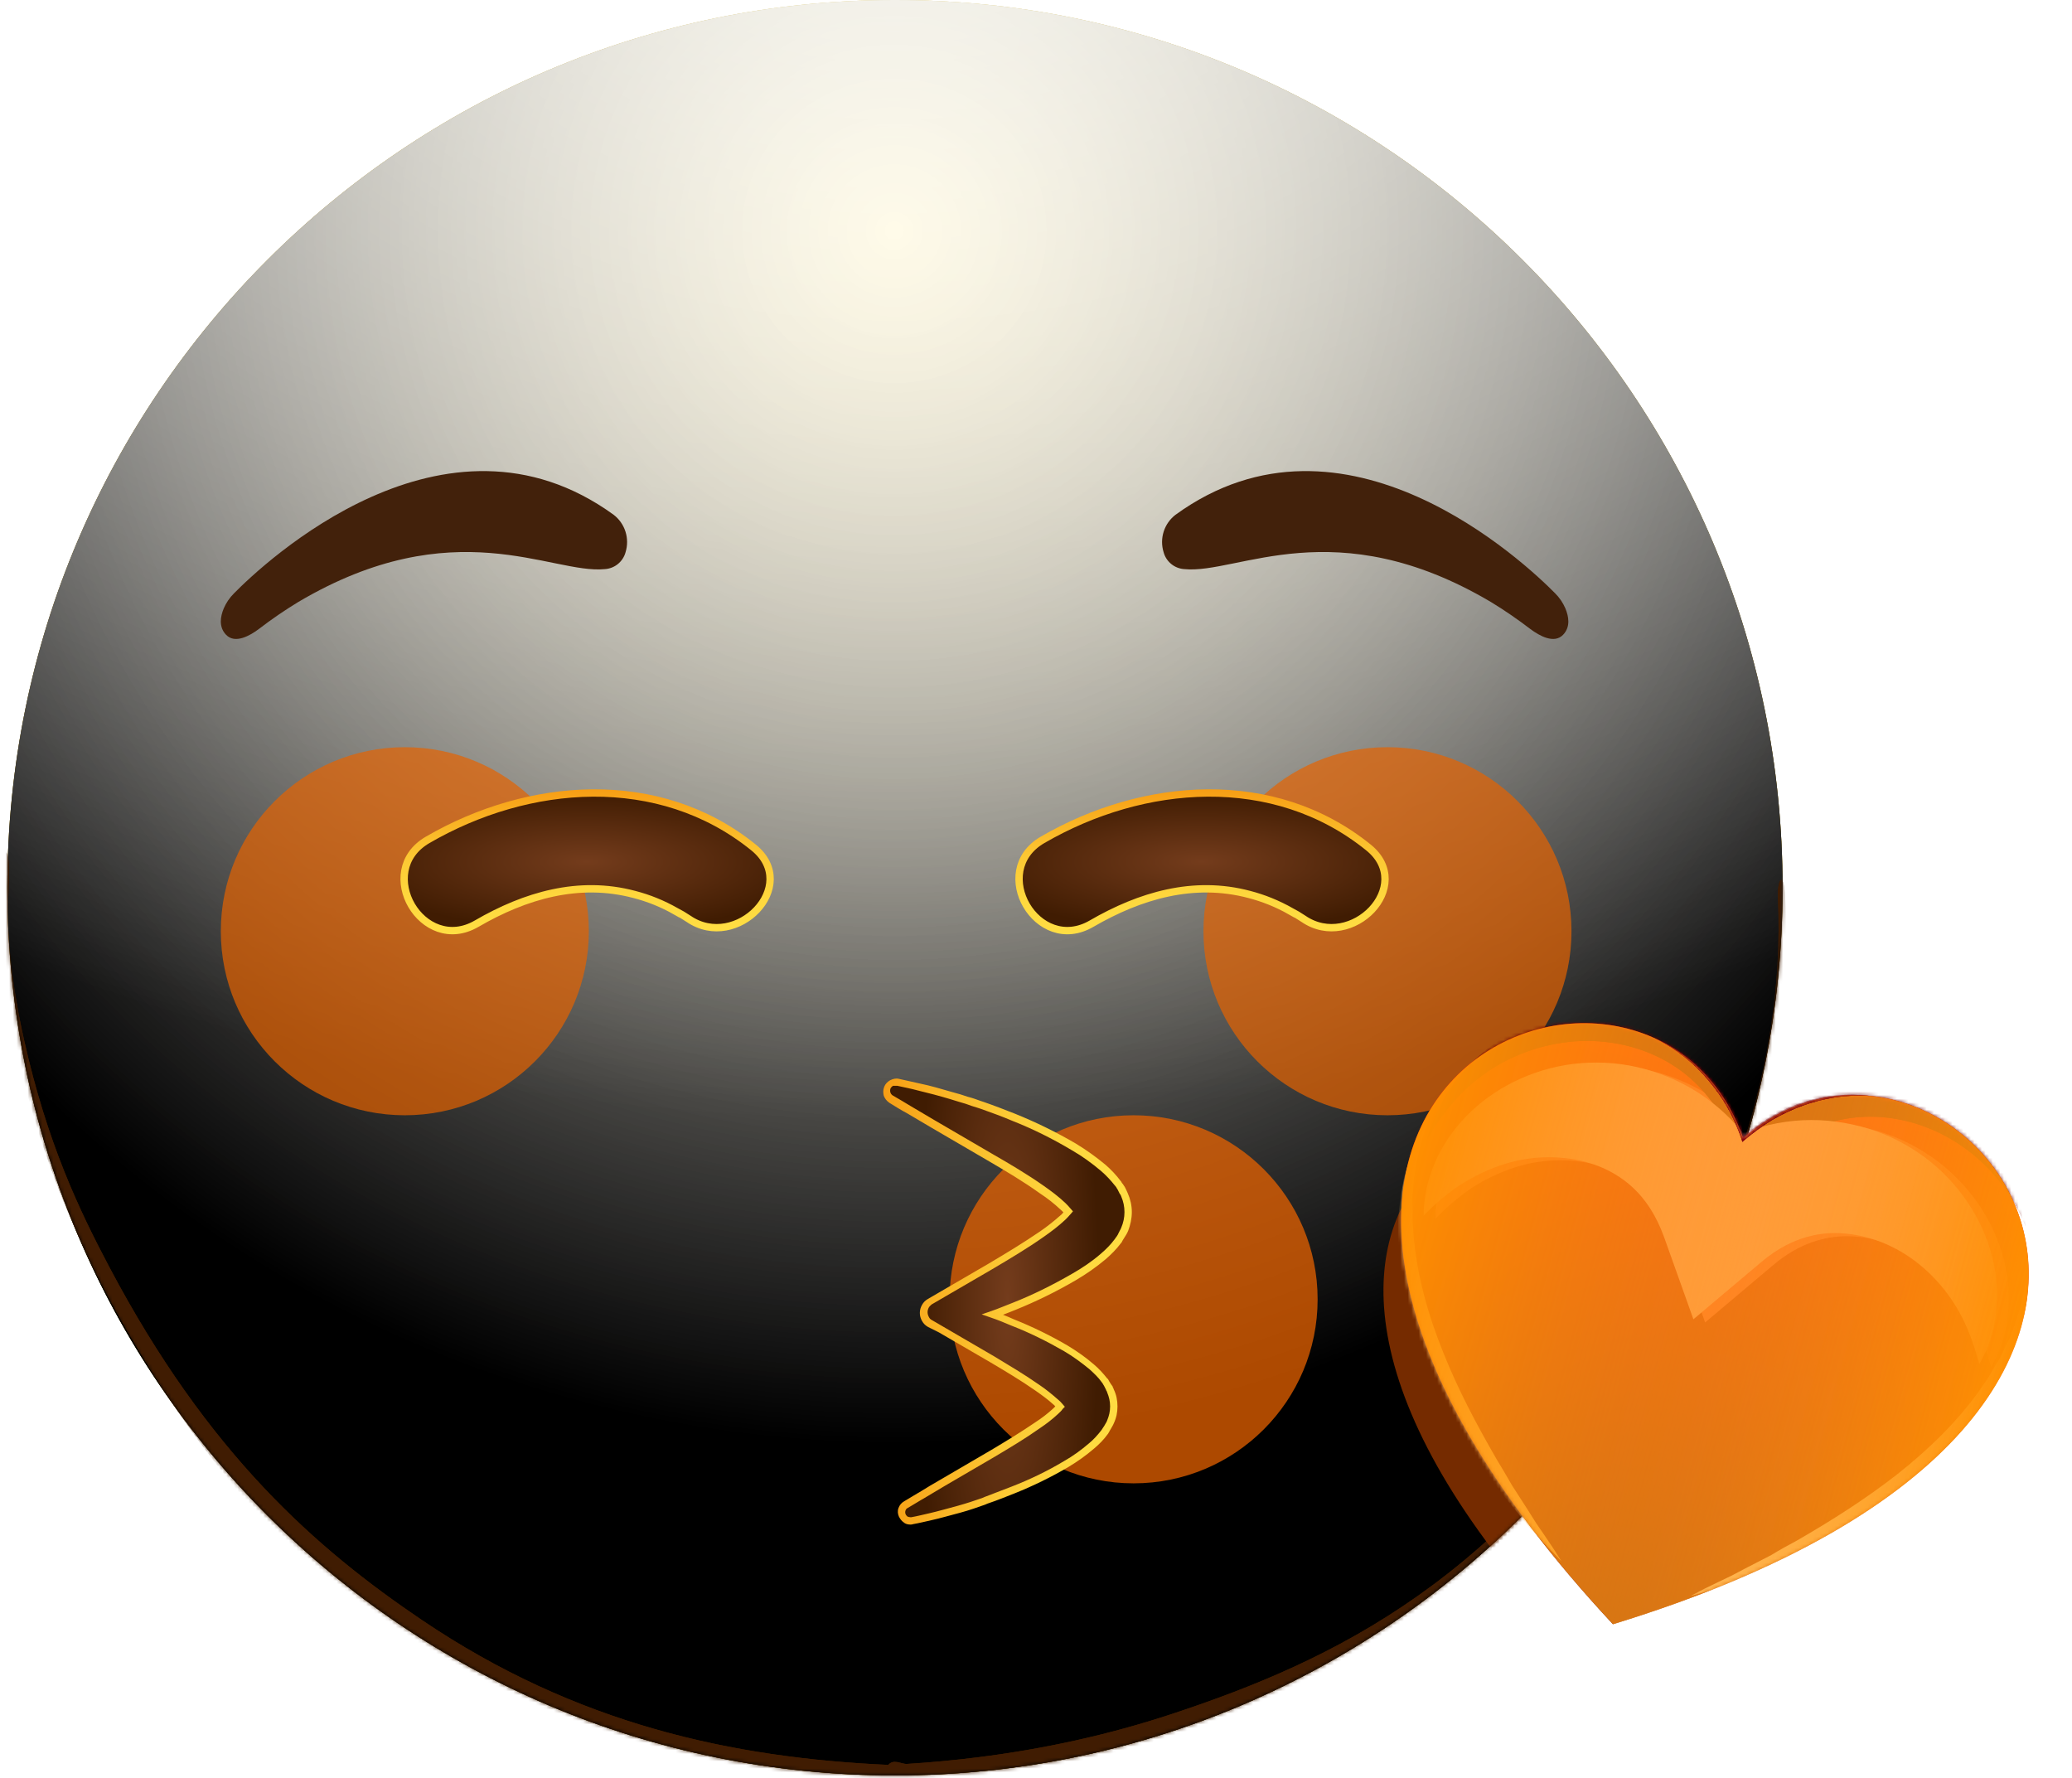 <svg width="563" height="483" viewBox="0 0 563 483" fill="none" xmlns="http://www.w3.org/2000/svg">
<path d="M243.18 482.36C376.38 482.36 484.36 374.38 484.36 241.18C484.36 107.98 376.38 0 243.18 0C109.98 0 2 107.98 2 241.18C2 374.38 109.98 482.36 243.18 482.36Z" fill="url(#paint0_radial_862_12548)"/>
<g style="mix-blend-mode:soft-light">
<path d="M243.18 482.36C376.38 482.36 484.36 374.38 484.36 241.18C484.36 107.98 376.38 0 243.18 0C109.98 0 2 107.98 2 241.18C2 374.38 109.98 482.36 243.18 482.36Z" fill="url(#paint1_radial_862_12548)"/>
</g>
<g style="mix-blend-mode:soft-light">
<path d="M243.18 482.36C376.38 482.36 484.36 374.38 484.36 241.18C484.36 107.98 376.38 0 243.18 0C109.98 0 2 107.98 2 241.18C2 374.38 109.98 482.36 243.18 482.36Z" fill="url(#paint2_radial_862_12548)"/>
</g>
<g style="mix-blend-mode:overlay">
<path d="M243.18 482.36C376.38 482.36 484.36 374.38 484.36 241.18C484.36 107.98 376.38 0 243.18 0C109.98 0 2 107.98 2 241.18C2 374.38 109.98 482.36 243.18 482.36Z" fill="url(#paint3_radial_862_12548)" fill-opacity="0.7"/>
</g>
<mask id="mask0_862_12548" style="mask-type:alpha" maskUnits="userSpaceOnUse" x="2" y="0" width="483" height="483">
<path d="M243.18 482.36C376.38 482.36 484.36 374.38 484.36 241.18C484.36 107.98 376.38 0 243.18 0C109.98 0 2 107.98 2 241.18C2 374.38 109.98 482.36 243.18 482.36Z" fill="white"/>
</mask>
<g mask="url(#mask0_862_12548)">
<g filter="url(#filter0_f_862_12548)">
<path d="M0.624 234.299C0.886 230.872 2.014 230.529 2.343 234.008C2.708 237.874 1.998 245.646 2.169 250.335C2.622 262.748 4.524 273.541 6.486 282.32C12.807 310.612 21.562 328.843 29.727 344.288C56.566 395.06 85.967 420.77 114.648 440.147C156.689 468.549 199.072 477.584 241.49 479.5C242.56 479.548 242.738 486.518 241.686 487.425C239.788 489.061 237.436 487.437 235.494 487.369C229.915 487.174 224.335 486.791 218.756 486.211C202.213 484.492 185.67 480.991 169.162 475.358C124.275 460.044 75.876 433.821 33.609 359.962C30.95 355.316 28.312 350.424 25.712 345.167C23.632 340.963 21.573 336.556 19.549 331.843C12.895 316.342 -2.613 276.658 0.624 234.299ZM241.52 487.5C240.499 487.531 240.241 481.034 241.214 479.685C242.684 477.647 244.888 479.326 246.439 479.229C252.877 478.826 259.314 478.229 265.75 477.421C283.395 475.205 301.028 471.422 318.621 465.596C362.257 451.145 409.17 429.115 450.305 361.431C452.923 357.123 455.518 352.553 458.079 347.641C465.86 332.712 485.361 293.084 483.107 243.821C482.917 239.668 484.181 237.181 484.747 240.743C485.467 245.279 485.175 254.736 484.977 259.768C484.341 275.883 481.866 289.512 479.257 300.518C470.987 335.399 459.376 355.623 448.744 372.51C414.184 427.397 376.648 449.524 340.155 465.424C307.424 479.686 274.444 486.484 241.52 487.5Z" fill="#401C02"/>
</g>
<g filter="url(#filter1_f_862_12548)">
<path d="M0.624 234.299C0.886 230.872 2.014 230.529 2.343 234.008C2.708 237.874 1.998 245.646 2.169 250.335C2.622 262.748 4.524 273.541 6.486 282.32C12.807 310.612 21.562 328.843 29.727 344.288C56.566 395.06 85.967 420.77 114.648 440.147C156.689 468.549 199.072 477.584 241.49 479.5C242.56 479.548 242.738 486.518 241.686 487.425C239.788 489.061 237.436 487.437 235.494 487.369C229.915 487.174 224.335 486.791 218.756 486.211C202.213 484.492 185.67 480.991 169.162 475.358C124.275 460.044 75.876 433.821 33.609 359.962C30.95 355.316 28.312 350.424 25.712 345.167C23.632 340.963 21.573 336.556 19.549 331.843C12.895 316.342 -2.613 276.658 0.624 234.299ZM241.52 487.5C240.499 487.531 240.241 481.034 241.214 479.685C242.684 477.647 244.888 479.326 246.439 479.229C252.877 478.826 259.314 478.229 265.75 477.421C283.395 475.205 301.028 471.422 318.621 465.596C362.257 451.145 409.17 429.115 450.305 361.431C452.923 357.123 455.518 352.553 458.079 347.641C465.86 332.712 485.361 293.084 483.107 243.821C482.917 239.668 484.181 237.181 484.747 240.743C485.467 245.279 485.175 254.736 484.977 259.768C484.341 275.883 481.866 289.512 479.257 300.518C470.987 335.399 459.376 355.623 448.744 372.51C414.184 427.397 376.648 449.524 340.155 465.424C307.424 479.686 274.444 486.484 241.52 487.5Z" fill="#401C02"/>
</g>
</g>
<g filter="url(#filter2_f_862_12548)">
<circle cx="308.021" cy="353" r="50" fill="#E66200" fill-opacity="0.75"/>
</g>
<path d="M305.539 324.6C305.439 324.3 305.239 324 305.139 323.7L304.739 323C304.539 322.7 304.439 322.4 304.239 322.2L304.139 322.1C304.039 321.9 303.839 321.7 303.739 321.5C302.539 320 301.239 318.6 299.839 317.3C297.339 315.2 294.639 313.3 291.839 311.6C286.639 308.5 281.139 305.8 275.539 303.5C272.739 302.4 269.939 301.3 267.139 300.3L266.239 300C265.139 299.6 264.039 299.2 262.939 298.9C261.539 298.4 260.139 298 258.639 297.6C255.339 296.6 252.539 295.9 249.939 295.3C247.639 294.8 245.839 294.4 244.139 294C243.539 293.9 242.939 294 242.439 294.3C241.939 294.6 241.539 295 241.239 295.6C241.039 296.1 241.039 296.7 241.139 297.3C241.339 297.9 241.739 298.3 242.239 298.6C243.839 299.6 245.439 300.6 247.139 301.6C249.339 302.9 251.539 304.2 253.739 305.5L269.339 314.6C274.139 317.5 278.939 320.3 283.239 323.3C285.239 324.7 287.139 326.2 288.939 327.8C289.439 328.2 289.839 328.7 290.339 329.2L290.439 329.4L290.339 329.5C289.939 330 289.439 330.5 288.939 331C287.139 332.6 285.239 334.1 283.239 335.5C278.739 338.6 273.939 341.5 269.339 344.2L252.839 353.8C252.339 354.1 251.939 354.5 251.639 355C251.339 355.5 251.239 356.1 251.239 356.7C251.239 357.3 251.439 357.9 251.639 358.4C251.939 358.9 252.339 359.3 252.839 359.6L255.739 361.3L269.839 369.5C274.039 372 278.139 374.5 281.939 377.1C283.739 378.3 285.339 379.6 286.939 381C287.339 381.4 287.739 381.8 288.139 382.2C287.739 382.6 287.339 383 286.939 383.4C285.339 384.8 283.739 386.1 281.939 387.3C278.039 390 273.839 392.5 269.839 394.9L256.139 402.9C254.239 404 252.339 405.1 250.439 406.3C249.039 407.1 247.639 408 246.239 408.9C245.739 409.2 245.339 409.6 245.239 410.2C245.039 410.7 245.039 411.3 245.239 411.8C245.439 412.3 245.739 412.6 246.139 412.9C246.539 413.2 247.039 413.3 247.539 413.3C247.739 413.3 247.839 413.3 248.039 413.2C249.539 412.9 251.139 412.5 253.039 412.1C255.339 411.6 257.739 410.9 260.639 410.1C263.539 409.3 265.839 408.5 268.139 407.7C270.339 406.9 272.839 406 275.539 404.9C280.539 402.9 285.239 400.6 289.839 397.9C292.339 396.4 294.639 394.8 296.839 392.9C298.139 391.8 299.239 390.6 300.339 389.2C300.539 389 300.639 388.8 300.839 388.5C301.039 388.2 301.139 388.1 301.239 387.9L301.639 387.2C301.739 387 301.839 386.7 302.039 386.4C302.639 385.1 302.939 383.7 302.939 382.2C302.939 380.8 302.639 379.3 302.039 378C301.939 377.8 301.839 377.5 301.639 377.2L301.239 376.5C300.839 376.2 300.739 376 300.539 375.7L300.439 375.5C300.339 375.3 300.239 375.2 300.139 375C299.139 373.7 297.939 372.4 296.639 371.3C294.439 369.4 292.139 367.8 289.639 366.3C285.039 363.6 280.239 361.3 275.339 359.3C273.439 358.5 271.539 357.8 269.739 357.1C271.539 356.4 273.439 355.7 275.539 354.9C281.139 352.6 286.639 350 291.939 346.9C294.739 345.3 297.439 343.4 299.939 341.2C301.439 340 302.739 338.6 303.839 337C303.939 336.8 304.039 336.7 304.239 336.5L304.339 336.3C304.339 336.2 304.539 336 304.639 335.7L305.139 334.9C305.239 334.6 305.439 334.3 305.539 334C306.139 332.5 306.539 330.9 306.539 329.3C306.539 327.7 306.239 326.1 305.539 324.6Z" fill="url(#paint4_radial_862_12548)"/>
<path d="M247.339 414.2C247.539 414.2 247.839 414.2 248.039 414.1C249.739 413.8 251.339 413.4 253.139 413C255.439 412.5 257.739 411.8 260.839 411C263.439 410.3 265.639 409.5 267.639 408.8L268.339 408.5C271.039 407.6 273.439 406.6 275.739 405.7C280.739 403.7 285.639 401.3 290.239 398.6C292.739 397.1 295.139 395.4 297.339 393.5C298.639 392.4 299.939 391.1 300.939 389.7C301.139 389.5 301.239 389.2 301.439 388.9L301.539 388.7C301.639 388.5 301.739 388.4 301.839 388.2L302.239 387.5C302.339 387.3 302.539 387 302.639 386.7C303.339 385.2 303.639 383.7 303.639 382.1C303.639 380.5 303.339 378.9 302.639 377.5L302.539 377.2C302.439 377 302.339 376.9 302.339 376.7L301.839 376C301.639 375.7 301.539 375.5 301.339 375.2L301.239 375C301.139 374.8 301.039 374.6 300.839 374.5C299.739 373.1 298.539 371.8 297.239 370.7C295.039 368.8 292.639 367.1 290.139 365.6C285.539 362.9 280.639 360.5 275.639 358.5C274.539 358 273.539 357.6 272.539 357.2C273.539 356.8 274.639 356.4 275.839 355.9C281.539 353.6 287.039 350.9 292.339 347.8C295.239 346.1 297.939 344.2 300.439 342.1C301.939 340.8 303.339 339.4 304.539 337.8C304.639 337.7 304.739 337.6 304.839 337.4L305.039 337C305.239 336.7 305.439 336.4 305.539 336.2L306.039 335.4C306.239 335.1 306.339 334.8 306.539 334.4C307.139 332.8 307.539 331.1 307.539 329.3C307.539 327.5 307.139 325.8 306.439 324.2C306.339 323.9 306.139 323.6 306.039 323.3L305.639 322.5C305.439 322.2 305.239 321.9 305.039 321.6L304.939 321.5C304.839 321.4 304.739 321.2 304.639 321L304.539 320.9C303.339 319.3 301.939 317.8 300.439 316.5C297.939 314.4 295.139 312.4 292.339 310.7C287.039 307.6 281.539 304.9 275.839 302.6C273.039 301.5 270.239 300.4 267.339 299.4L266.439 299.1C265.339 298.7 264.239 298.3 263.039 298C261.639 297.5 260.239 297.1 258.739 296.7C255.639 295.8 252.939 295 250.039 294.4C247.739 293.9 245.939 293.5 244.239 293.1C243.439 292.9 242.639 293.1 241.839 293.5C241.139 293.9 240.539 294.5 240.239 295.3C239.939 296.1 239.939 296.9 240.139 297.7C240.439 298.5 240.939 299.1 241.639 299.6C243.239 300.6 244.839 301.6 246.539 302.5C248.739 303.8 250.939 305.1 253.139 306.4L268.739 315.5C273.339 318.2 278.239 321.1 282.539 324.2C284.539 325.5 286.439 327 288.139 328.6C288.439 328.9 288.739 329.1 288.939 329.4C288.639 329.7 288.439 330 288.139 330.2C286.339 331.8 284.439 333.3 282.539 334.6C278.139 337.6 273.539 340.4 268.639 343.3L252.139 352.9C251.439 353.3 250.939 353.8 250.539 354.5C250.139 355.2 249.939 355.9 249.939 356.7C249.939 357.5 250.139 358.2 250.539 358.9C250.939 359.6 251.439 360.1 252.139 360.5L255.139 362L269.239 370.2C272.939 372.4 277.339 375 281.339 377.8C283.039 379 284.739 380.2 286.239 381.6C286.439 381.7 286.539 381.9 286.739 382.1C286.539 382.3 286.439 382.4 286.239 382.6C284.739 384 283.039 385.3 281.339 386.4C277.539 389 273.439 391.5 269.239 394L255.539 402C253.639 403.1 251.739 404.2 249.839 405.4L249.139 405.8C247.939 406.5 246.839 407.2 245.639 407.9C244.939 408.3 244.439 408.9 244.139 409.7C243.839 410.5 243.939 411.3 244.239 412C244.539 412.6 244.939 413.2 245.539 413.6C245.939 414 246.639 414.2 247.339 414.2ZM304.639 325C305.239 326.4 305.539 327.8 305.539 329.3C305.539 330.8 305.239 332.2 304.639 333.6C304.539 333.9 304.339 334.2 304.239 334.4L303.839 335.2C303.739 335.5 303.539 335.7 303.439 335.9L303.139 336.3C303.039 336.4 303.039 336.5 302.939 336.6C301.839 338.1 300.539 339.4 299.139 340.6C296.739 342.7 294.039 344.5 291.239 346.1C286.039 349.1 280.639 351.8 275.039 354C272.939 354.8 271.139 355.6 269.339 356.2L266.739 357.1L269.339 358C271.139 358.6 273.039 359.4 274.939 360.2C279.839 362.1 284.639 364.5 289.139 367.1C291.539 368.5 293.839 370.2 296.039 372C297.239 373.1 298.439 374.2 299.339 375.5C299.439 375.6 299.539 375.8 299.639 375.9L299.739 376.1C299.939 376.4 300.039 376.6 300.139 376.8L300.539 377.6C300.539 377.7 300.639 377.9 300.739 378L300.839 378.3C301.339 379.5 301.639 380.7 301.639 382.1C301.639 383.5 301.339 384.7 300.839 385.9C300.739 386.2 300.639 386.4 300.439 386.7L300.039 387.4C299.939 387.5 299.939 387.6 299.839 387.7L299.639 388C299.439 388.3 299.339 388.5 299.239 388.6C298.239 389.9 297.139 391.1 295.939 392.1C293.839 393.9 291.539 395.6 289.039 397C284.539 399.7 279.739 402 274.839 403.9C272.539 404.8 270.139 405.7 267.539 406.7L266.839 407C264.839 407.7 262.739 408.4 260.239 409.1C257.239 409.9 254.839 410.6 252.639 411.1C250.839 411.5 249.339 411.9 247.639 412.2C247.539 412.2 247.439 412.2 247.339 412.2C247.039 412.2 246.739 412.1 246.539 412C246.339 411.8 246.139 411.6 246.039 411.3C245.939 411 245.939 410.7 246.039 410.4C246.139 410.1 246.339 409.8 246.639 409.7C247.839 409 248.939 408.3 250.139 407.6L250.839 407.2C252.739 406.1 254.639 404.9 256.539 403.8L270.239 395.8C274.439 393.3 278.639 390.8 282.439 388.1C284.239 386.9 285.939 385.6 287.539 384.1C287.939 383.7 288.439 383.3 288.739 382.8L289.339 382.2L288.739 381.5C288.339 381 287.939 380.6 287.439 380.2C285.839 378.8 284.139 377.4 282.339 376.2C278.339 373.4 273.939 370.8 270.139 368.5L253.139 358.6C252.739 358.4 252.539 358.1 252.339 357.7C252.139 357.3 252.039 356.9 252.039 356.5C252.039 356.1 252.139 355.7 252.339 355.3C252.539 354.9 252.839 354.7 253.139 354.4L269.639 344.8C274.539 341.9 279.239 339.1 283.639 336C285.639 334.6 287.639 333.1 289.439 331.4C289.939 330.9 290.439 330.4 290.939 329.8L291.539 329.1L290.839 328.3C290.439 327.8 289.939 327.3 289.439 326.8C287.639 325.1 285.639 323.6 283.639 322.2C279.239 319.1 274.339 316.2 269.639 313.5L254.039 304.4C251.839 303.1 249.639 301.8 247.439 300.5C245.839 299.5 244.239 298.6 242.539 297.6C242.239 297.4 242.039 297.1 241.939 296.8C241.839 296.5 241.839 296.1 241.939 295.8C242.039 295.5 242.339 295.2 242.639 295C243.139 295 243.439 295 243.839 295C245.539 295.4 247.339 295.7 249.539 296.3C252.439 297 255.139 297.7 258.139 298.6C259.539 299 260.939 299.5 262.439 299.9C263.539 300.3 264.639 300.7 265.739 301L266.639 301.3C269.439 302.3 272.239 303.3 275.039 304.5C280.639 306.7 286.039 309.4 291.239 312.5C294.039 314.1 296.639 316 299.139 318.1C300.539 319.3 301.839 320.7 302.939 322.1L303.039 322.2C303.139 322.3 303.239 322.5 303.339 322.6L303.439 322.8C303.539 323 303.739 323.2 303.839 323.5L304.239 324.3C304.439 324.5 304.539 324.7 304.639 325Z" fill="url(#paint5_linear_862_12548)"/>
<g opacity="0.7">
<g filter="url(#filter3_f_862_12548)">
<circle cx="377" cy="253" r="50" fill="#E66200"/>
</g>
<g filter="url(#filter4_f_862_12548)">
<circle cx="110" cy="253" r="50" fill="#E66200"/>
</g>
</g>
<path d="M63.565 161.22C71.495 153.16 120.775 106.51 166.745 139.86C168.253 141.02 169.37 142.612 169.949 144.424C170.528 146.236 170.541 148.181 169.985 150C169.648 151.27 168.918 152.4 167.9 153.23C166.881 154.059 165.627 154.546 164.315 154.62C149.885 156.06 123.365 138.5 81.015 163.57C77.325 165.814 73.76 168.258 70.335 170.89C67.835 172.76 63.845 174.99 61.425 172.46C59.355 170.3 59.905 167.46 60.795 165.3C61.45 163.776 62.39 162.391 63.565 161.22Z" fill="#42210B"/>
<path d="M422.585 161.22C414.645 153.16 365.365 106.51 319.405 139.86C317.895 141.018 316.776 142.61 316.197 144.423C315.617 146.235 315.606 148.181 316.165 150C316.501 151.27 317.23 152.401 318.249 153.231C319.267 154.061 320.523 154.548 321.835 154.62C336.255 156.06 362.785 138.5 405.135 163.57C408.822 165.819 412.387 168.262 415.815 170.89C418.315 172.76 422.305 174.99 424.725 172.46C426.795 170.3 426.245 167.46 425.345 165.3C424.693 163.777 423.756 162.392 422.585 161.22Z" fill="#42210B"/>
<path d="M183.585 247.56C180.054 245.548 176.271 244.014 172.335 243C157.255 239 142.655 243.31 129.505 250.95C114.795 259.49 101.505 236.71 116.195 228.18C143.575 212.28 179.025 209.43 204.755 230.24C217.615 240.64 200.125 258.53 187.115 249.64C185.976 248.876 184.798 248.171 183.585 247.53V247.56Z" fill="url(#paint6_radial_862_12548)"/>
<path d="M183.585 247.56C180.054 245.548 176.271 244.014 172.335 243C157.255 239 142.655 243.31 129.505 250.95C114.795 259.49 101.505 236.71 116.195 228.18C143.575 212.28 179.025 209.43 204.755 230.24C217.615 240.64 200.125 258.53 187.115 249.64C185.976 248.876 184.798 248.171 183.585 247.53V247.56Z" stroke="url(#paint7_linear_862_12548)" stroke-width="2" stroke-miterlimit="10"/>
<path d="M350.674 247.56C347.142 245.551 343.359 244.018 339.424 243C324.344 239 309.744 243.31 296.584 250.95C281.884 259.49 268.584 236.71 283.274 228.18C310.664 212.28 346.104 209.43 371.834 230.24C384.704 240.64 367.214 258.53 354.194 249.64C353.058 248.878 351.883 248.174 350.674 247.53V247.56Z" fill="url(#paint8_radial_862_12548)"/>
<path d="M350.674 247.56C347.142 245.551 343.359 244.018 339.424 243C324.344 239 309.744 243.31 296.584 250.95C281.884 259.49 268.584 236.71 283.274 228.18C310.664 212.28 346.104 209.43 371.834 230.24C384.704 240.64 367.214 258.53 354.194 249.64C353.058 248.878 351.883 248.174 350.674 247.53V247.56Z" stroke="url(#paint9_linear_862_12548)" stroke-width="2" stroke-miterlimit="10"/>
<mask id="mask1_862_12548" style="mask-type:alpha" maskUnits="userSpaceOnUse" x="2" y="0" width="483" height="483">
<path d="M243.18 482.36C376.38 482.36 484.36 374.38 484.36 241.18C484.36 107.98 376.38 0 243.18 0C109.98 0 2 107.98 2 241.18C2 374.38 109.98 482.36 243.18 482.36Z" fill="url(#paint10_radial_862_12548)"/>
</mask>
<g mask="url(#mask1_862_12548)">
<g filter="url(#filter5_f_862_12548)">
<path d="M455.024 331.532C504.633 288.799 588.43 393.882 424.899 443.958C308.406 318.85 433.427 269.719 455.024 331.532Z" fill="#752B00"/>
</g>
</g>
<path d="M473.623 309.257C531.874 259.08 630.268 382.469 438.25 441.267C301.464 294.366 448.264 236.677 473.623 309.257Z" fill="url(#paint11_linear_862_12548)"/>
<mask id="mask2_862_12548" style="mask-type:alpha" maskUnits="userSpaceOnUse" x="380" y="277" width="172" height="165">
<path d="M473.623 309.257C531.874 259.08 630.268 382.469 438.251 441.267C301.465 294.366 448.264 236.677 473.623 309.257Z" fill="url(#paint12_linear_862_12548)"/>
</mask>
<g mask="url(#mask2_862_12548)">
<g filter="url(#filter6_f_862_12548)">
<path d="M390.04 331.097C389.959 321.613 394.213 311.693 401.607 304.098C409.001 296.502 419.4 291.307 430.723 289.895C436.371 289.242 442.244 289.448 448.045 290.774C453.847 292.1 459.498 294.413 464.651 297.732C469.804 301.051 474.354 305.348 478.065 310.219C481.776 315.09 484.437 320.477 486.403 325.906L460.022 318.838C461.186 317.896 462.322 317.06 463.487 316.118C464.651 315.176 465.894 314.368 467.136 313.561C468.379 312.754 469.699 312.082 471.048 311.303C472.397 310.524 473.795 309.987 475.115 309.314C480.764 306.952 486.853 305.505 492.975 305.207C499.098 304.909 505.254 305.761 510.941 307.513C516.629 309.265 521.818 312.023 526.382 315.413C535.483 322.298 541.891 331.996 544.497 342.271C547.102 352.546 545.826 363.263 541.014 371.437C539.728 366.874 538.329 362.736 536.467 359.045C534.606 355.354 532.39 352.138 529.846 349.29C524.944 343.758 519.025 339.892 513.076 337.842C507.126 335.792 501.204 335.345 496.002 336.459C490.801 337.574 486.166 339.98 481.586 343.884L463.322 359.284L455.205 336.815C453.161 331.251 450.379 326.743 446.432 323.177C442.485 319.611 437.267 316.959 430.955 315.838C424.749 314.745 417.718 315.027 410.678 317.473C407.158 318.696 403.631 320.373 400.067 322.611C396.716 324.905 393.357 327.654 390.04 331.097Z" fill="#FF3E3E"/>
</g>
<g filter="url(#filter7_f_862_12548)">
<path d="M424.287 424.186C422.317 422.176 420.454 420.195 418.591 418.213C417.62 417.155 416.727 416.232 415.757 415.174C414.893 414.144 414.028 413.115 413.086 411.95L407.852 405.531C406.18 403.259 404.615 401.015 403.05 398.772C396.818 389.691 391.24 379.874 387.06 369.519C382.88 359.164 380.155 348.058 379.863 336.807L379.854 332.586C379.877 331.224 380.035 329.784 380.193 328.344L380.415 326.238C380.48 325.571 380.679 324.826 380.744 324.16L381.508 320.032C382.961 314.607 385.053 309.353 388.017 304.674C386.06 309.85 384.876 315.12 384.146 320.397L383.865 324.426C383.8 325.093 383.735 325.759 383.777 326.455L383.796 328.512C383.879 329.902 383.779 331.129 383.862 332.52L384.17 336.479C385.193 347.128 388.117 357.489 392.17 367.467C396.116 377.418 401.191 386.986 406.642 396.428C408.072 398.749 409.396 401.042 410.798 403.47L415.223 410.356C415.953 411.464 416.654 412.678 417.383 413.785C418.112 414.893 418.948 416.029 419.677 417.136C421.32 419.515 422.857 421.865 424.287 424.186Z" fill="#FFBF5F"/>
</g>
<g filter="url(#filter8_f_862_12548)">
<path d="M387.692 309.718C390.2 300.357 395.879 291.503 403.973 285.121C411.962 278.711 422.203 274.956 432.631 274.33C443.167 273.733 454.045 276.534 462.969 282.801C467.406 285.814 471.374 289.728 474.533 294.109C477.691 298.489 480.176 303.259 482.014 308.312L473.185 305.947C477.197 302.461 481.734 299.572 486.659 297.358C491.585 295.143 496.95 293.845 502.328 293.347C513.161 292.488 524.011 295.395 532.836 301.18C541.661 306.965 548.547 315.309 552.366 324.883C556.185 334.457 556.676 344.964 554.168 354.325C554.162 353.069 554.128 351.92 554.123 350.664C554.088 349.515 553.977 348.231 553.836 347.053C553.555 344.698 553.168 342.314 552.646 340.007C551.466 335.473 549.776 331.144 547.546 327.126C542.952 319.168 536.249 312.698 528.465 308.56C520.68 304.422 511.815 302.616 503.436 303.677C494.951 304.71 486.98 308.503 480.446 314.163L474.346 319.483L471.724 311.826C468.789 303.629 463.918 296.281 457.085 291.144C450.253 286.007 441.779 283.166 432.862 282.829C424.052 282.521 415.012 284.773 407.054 289.367C403.143 291.625 399.379 294.607 396.197 297.973C394.592 299.709 393.093 301.474 391.643 303.48C390.933 304.429 390.222 305.379 389.59 306.464C388.957 307.548 388.324 308.633 387.692 309.718Z" fill="#700000"/>
</g>
<g filter="url(#filter9_f_862_12548)">
<path d="M387.692 309.718C390.2 300.357 395.879 291.503 403.973 285.121C411.962 278.711 422.203 274.956 432.631 274.33C443.167 273.733 454.045 276.534 462.969 282.801C467.406 285.814 471.374 289.728 474.533 294.109C477.691 298.489 480.176 303.259 482.014 308.312L473.185 305.947C477.197 302.461 481.734 299.572 486.659 297.358C491.585 295.143 496.95 293.845 502.328 293.347C513.161 292.488 524.011 295.395 532.836 301.18C541.661 306.965 548.547 315.309 552.366 324.883C556.185 334.457 556.676 344.964 554.168 354.325C554.162 353.069 554.128 351.92 554.123 350.664C554.088 349.515 553.977 348.231 553.836 347.053C553.555 344.698 553.168 342.314 552.646 340.007C551.466 335.473 549.776 331.144 547.546 327.126C542.952 319.168 536.249 312.698 528.465 308.56C520.68 304.422 511.815 302.616 503.436 303.677C494.951 304.71 486.98 308.503 480.446 314.163L474.346 319.483L471.724 311.826C468.789 303.629 463.918 296.281 457.085 291.144C450.253 286.007 441.779 283.166 432.862 282.829C424.052 282.521 415.012 284.773 407.054 289.367C403.143 291.625 399.379 294.607 396.197 297.973C394.592 299.709 393.093 301.474 391.643 303.48C390.933 304.429 390.222 305.379 389.59 306.464C388.957 307.548 388.324 308.633 387.692 309.718Z" fill="#700000"/>
</g>
<g filter="url(#filter10_f_862_12548)">
<path d="M386.849 330.242C386.768 320.758 391.022 310.838 398.416 303.243C405.81 295.647 416.209 290.452 427.532 289.04C433.18 288.387 439.053 288.593 444.855 289.919C450.656 291.245 456.307 293.558 461.46 296.877C466.613 300.196 471.163 304.493 474.874 309.364C478.585 314.235 481.246 319.622 483.212 325.051L456.831 317.983C457.995 317.041 459.132 316.205 460.296 315.263C461.461 314.321 462.703 313.513 463.945 312.706C465.188 311.899 466.508 311.227 467.857 310.448C469.206 309.669 470.604 309.132 471.924 308.459C477.574 306.097 483.662 304.65 489.784 304.352C495.907 304.054 502.063 304.906 507.75 306.658C513.438 308.41 518.627 311.168 523.191 314.558C532.292 321.443 538.7 331.141 541.306 341.416C543.911 351.691 542.635 362.408 537.823 370.582C536.537 366.019 535.138 361.881 533.276 358.19C531.415 354.499 529.199 351.283 526.655 348.435C521.753 342.903 515.834 339.037 509.885 336.987C503.936 334.937 498.013 334.49 492.811 335.604C487.61 336.719 482.975 339.125 478.395 343.029L460.131 358.429L452.12 335.988C450.077 330.424 447.294 325.916 443.347 322.351C439.4 318.785 434.182 316.132 427.87 315.011C421.664 313.918 414.634 314.201 407.594 316.647C404.074 317.87 400.546 319.547 396.982 321.784C393.525 324.05 390.166 326.799 386.849 330.242Z" fill="#FF9797"/>
</g>
<g filter="url(#filter11_f_862_12548)">
<path d="M459.391 433.593C461.79 432.297 464.296 431.03 466.773 429.87C467.959 429.276 469.25 428.71 470.436 428.115C471.621 427.521 472.835 426.82 474.021 426.225L481.296 422.474C483.618 421.044 486.017 419.749 488.416 418.453C497.858 413.002 506.931 407.225 515.43 400.609C523.823 393.965 531.642 386.483 537.853 377.772L540.098 374.498C540.866 373.335 541.392 372.222 542.16 371.059L543.205 369.287C543.588 368.706 543.759 368.068 544.143 367.487L545.914 363.857C548.027 358.95 549.558 353.66 550.423 348.305C550.757 353.867 549.835 359.435 548.381 364.86L546.979 368.816C546.702 369.426 546.502 370.171 546.225 370.781L545.364 372.716C544.781 374.042 544.226 375.262 543.536 376.559L541.418 380.21C535.54 389.808 527.627 398.063 518.83 404.94C510.032 411.818 500.399 417.56 490.355 422.279C487.878 423.44 485.401 424.6 482.818 425.732L475.075 428.674C473.811 429.134 472.52 429.7 471.15 430.131C469.78 430.562 468.517 431.021 467.176 431.346C464.706 432.052 462.073 432.943 459.391 433.593Z" fill="white"/>
</g>
</g>
<g style="mix-blend-mode:soft-light">
<path d="M473.669 309.269C531.921 259.093 630.314 382.481 438.297 441.28C301.404 294.35 448.31 236.689 473.669 309.269Z" fill="url(#paint13_linear_862_12548)"/>
</g>
<g style="mix-blend-mode:soft-light">
<path d="M473.669 309.269C448.31 236.689 301.404 294.35 438.297 441.28C630.314 382.481 531.921 259.093 473.669 309.269Z" fill="url(#paint14_linear_862_12548)"/>
</g>
<mask id="mask3_862_12548" style="mask-type:alpha" maskUnits="userSpaceOnUse" x="380" y="277" width="172" height="165">
<path d="M473.623 309.257C531.874 259.08 630.268 382.469 438.25 441.267C301.464 294.366 448.264 236.677 473.623 309.257Z" fill="url(#paint15_linear_862_12548)"/>
</mask>
<g mask="url(#mask3_862_12548)">
<g filter="url(#filter12_f_862_12548)">
<path d="M449.811 282.126C452.676 283.35 455.348 284.864 457.935 286.697C460.416 288.502 462.811 290.626 464.908 293.012C467.033 295.292 468.832 297.94 470.39 300.637C471.947 303.335 473.235 306.188 474.253 309.197L473.402 308.969C475.759 306.979 478.301 305.151 481.027 303.488C483.725 301.93 486.606 300.536 489.587 299.625C492.596 298.607 495.626 297.936 498.783 297.642C501.94 297.348 505.012 297.373 508.104 297.746C501.834 297.32 495.647 298.284 489.841 300.377C486.939 301.423 484.192 302.739 481.494 304.297C478.903 305.883 476.361 307.71 474.004 309.701L473.407 310.225L473.259 309.501C472.213 306.598 471.031 303.774 469.474 301.076C468.023 298.407 466.196 295.865 464.205 293.508C460.33 288.821 455.348 284.864 449.811 282.126Z" fill="#820010"/>
</g>
<g filter="url(#filter13_f_862_12548)">
<path d="M449.811 282.126C452.676 283.35 455.348 284.864 457.935 286.697C460.416 288.502 462.811 290.626 464.908 293.012C467.033 295.292 468.832 297.94 470.39 300.637C471.947 303.335 473.235 306.188 474.253 309.197L473.402 308.969C475.759 306.979 478.301 305.151 481.027 303.488C483.725 301.93 486.606 300.536 489.587 299.625C492.596 298.607 495.626 297.936 498.783 297.642C501.94 297.348 505.012 297.373 508.104 297.746C501.834 297.32 495.647 298.284 489.841 300.377C486.939 301.423 484.192 302.739 481.494 304.297C478.903 305.883 476.361 307.71 474.004 309.701L473.407 310.225L473.259 309.501C472.213 306.598 471.031 303.774 469.474 301.076C468.023 298.407 466.196 295.865 464.205 293.508C460.33 288.821 455.348 284.864 449.811 282.126Z" fill="#820010"/>
</g>
<g filter="url(#filter14_f_862_12548)">
<path d="M449.811 282.126C452.676 283.35 455.348 284.864 457.935 286.697C460.416 288.502 462.811 290.626 464.908 293.012C467.033 295.292 468.832 297.94 470.39 300.637C471.947 303.335 473.235 306.188 474.253 309.197L473.402 308.969C475.759 306.979 478.301 305.151 481.027 303.488C483.725 301.93 486.606 300.536 489.587 299.625C492.596 298.607 495.626 297.936 498.783 297.642C501.94 297.348 505.012 297.373 508.104 297.746C501.834 297.32 495.647 298.284 489.841 300.377C486.939 301.423 484.192 302.739 481.494 304.297C478.903 305.883 476.361 307.71 474.004 309.701L473.407 310.225L473.259 309.501C472.213 306.598 471.031 303.774 469.474 301.076C468.023 298.407 466.196 295.865 464.205 293.508C460.33 288.821 455.348 284.864 449.811 282.126Z" fill="#820010"/>
</g>
</g>
<defs>
<filter id="filter0_f_862_12548" x="-24.815" y="206.558" width="535.022" height="306.595" filterUnits="userSpaceOnUse" color-interpolation-filters="sRGB">
<feFlood flood-opacity="0" result="BackgroundImageFix"/>
<feBlend mode="normal" in="SourceGraphic" in2="BackgroundImageFix" result="shape"/>
<feGaussianBlur stdDeviation="12.5" result="effect1_foregroundBlur_862_12548"/>
</filter>
<filter id="filter1_f_862_12548" x="-39.815" y="191.558" width="565.022" height="336.595" filterUnits="userSpaceOnUse" color-interpolation-filters="sRGB">
<feFlood flood-opacity="0" result="BackgroundImageFix"/>
<feBlend mode="normal" in="SourceGraphic" in2="BackgroundImageFix" result="shape"/>
<feGaussianBlur stdDeviation="20" result="effect1_foregroundBlur_862_12548"/>
</filter>
<filter id="filter2_f_862_12548" x="198.021" y="243" width="220" height="220" filterUnits="userSpaceOnUse" color-interpolation-filters="sRGB">
<feFlood flood-opacity="0" result="BackgroundImageFix"/>
<feBlend mode="normal" in="SourceGraphic" in2="BackgroundImageFix" result="shape"/>
<feGaussianBlur stdDeviation="30" result="effect1_foregroundBlur_862_12548"/>
</filter>
<filter id="filter3_f_862_12548" x="267" y="143" width="220" height="220" filterUnits="userSpaceOnUse" color-interpolation-filters="sRGB">
<feFlood flood-opacity="0" result="BackgroundImageFix"/>
<feBlend mode="normal" in="SourceGraphic" in2="BackgroundImageFix" result="shape"/>
<feGaussianBlur stdDeviation="30" result="effect1_foregroundBlur_862_12548"/>
</filter>
<filter id="filter4_f_862_12548" x="0" y="143" width="220" height="220" filterUnits="userSpaceOnUse" color-interpolation-filters="sRGB">
<feFlood flood-opacity="0" result="BackgroundImageFix"/>
<feBlend mode="normal" in="SourceGraphic" in2="BackgroundImageFix" result="shape"/>
<feGaussianBlur stdDeviation="30" result="effect1_foregroundBlur_862_12548"/>
</filter>
<filter id="filter5_f_862_12548" x="345.913" y="274.892" width="205.181" height="199.066" filterUnits="userSpaceOnUse" color-interpolation-filters="sRGB">
<feFlood flood-opacity="0" result="BackgroundImageFix"/>
<feBlend mode="normal" in="SourceGraphic" in2="BackgroundImageFix" result="shape"/>
<feGaussianBlur stdDeviation="15" result="effect1_foregroundBlur_862_12548"/>
</filter>
<filter id="filter6_f_862_12548" x="370.039" y="269.536" width="195.783" height="121.901" filterUnits="userSpaceOnUse" color-interpolation-filters="sRGB">
<feFlood flood-opacity="0" result="BackgroundImageFix"/>
<feBlend mode="normal" in="SourceGraphic" in2="BackgroundImageFix" result="shape"/>
<feGaussianBlur stdDeviation="10" result="effect1_foregroundBlur_862_12548"/>
</filter>
<filter id="filter7_f_862_12548" x="369.854" y="294.674" width="64.433" height="139.512" filterUnits="userSpaceOnUse" color-interpolation-filters="sRGB">
<feFlood flood-opacity="0" result="BackgroundImageFix"/>
<feBlend mode="normal" in="SourceGraphic" in2="BackgroundImageFix" result="shape"/>
<feGaussianBlur stdDeviation="5" result="effect1_foregroundBlur_862_12548"/>
</filter>
<filter id="filter8_f_862_12548" x="367.692" y="254.251" width="208.026" height="120.073" filterUnits="userSpaceOnUse" color-interpolation-filters="sRGB">
<feFlood flood-opacity="0" result="BackgroundImageFix"/>
<feBlend mode="normal" in="SourceGraphic" in2="BackgroundImageFix" result="shape"/>
<feGaussianBlur stdDeviation="10" result="effect1_foregroundBlur_862_12548"/>
</filter>
<filter id="filter9_f_862_12548" x="367.692" y="254.251" width="208.026" height="120.073" filterUnits="userSpaceOnUse" color-interpolation-filters="sRGB">
<feFlood flood-opacity="0" result="BackgroundImageFix"/>
<feBlend mode="normal" in="SourceGraphic" in2="BackgroundImageFix" result="shape"/>
<feGaussianBlur stdDeviation="10" result="effect1_foregroundBlur_862_12548"/>
</filter>
<filter id="filter10_f_862_12548" x="346.848" y="248.681" width="235.783" height="161.901" filterUnits="userSpaceOnUse" color-interpolation-filters="sRGB">
<feFlood flood-opacity="0" result="BackgroundImageFix"/>
<feBlend mode="normal" in="SourceGraphic" in2="BackgroundImageFix" result="shape"/>
<feGaussianBlur stdDeviation="20" result="effect1_foregroundBlur_862_12548"/>
</filter>
<filter id="filter11_f_862_12548" x="449.391" y="338.305" width="111.1" height="105.288" filterUnits="userSpaceOnUse" color-interpolation-filters="sRGB">
<feFlood flood-opacity="0" result="BackgroundImageFix"/>
<feBlend mode="normal" in="SourceGraphic" in2="BackgroundImageFix" result="shape"/>
<feGaussianBlur stdDeviation="5" result="effect1_foregroundBlur_862_12548"/>
</filter>
<filter id="filter12_f_862_12548" x="443.811" y="276.126" width="70.293" height="40.099" filterUnits="userSpaceOnUse" color-interpolation-filters="sRGB">
<feFlood flood-opacity="0" result="BackgroundImageFix"/>
<feBlend mode="normal" in="SourceGraphic" in2="BackgroundImageFix" result="shape"/>
<feGaussianBlur stdDeviation="3" result="effect1_foregroundBlur_862_12548"/>
</filter>
<filter id="filter13_f_862_12548" x="445.811" y="278.126" width="66.293" height="36.099" filterUnits="userSpaceOnUse" color-interpolation-filters="sRGB">
<feFlood flood-opacity="0" result="BackgroundImageFix"/>
<feBlend mode="normal" in="SourceGraphic" in2="BackgroundImageFix" result="shape"/>
<feGaussianBlur stdDeviation="2" result="effect1_foregroundBlur_862_12548"/>
</filter>
<filter id="filter14_f_862_12548" x="441.811" y="274.126" width="74.293" height="44.099" filterUnits="userSpaceOnUse" color-interpolation-filters="sRGB">
<feFlood flood-opacity="0" result="BackgroundImageFix"/>
<feBlend mode="normal" in="SourceGraphic" in2="BackgroundImageFix" result="shape"/>
<feGaussianBlur stdDeviation="4" result="effect1_foregroundBlur_862_12548"/>
</filter>
<radialGradient id="paint0_radial_862_12548" cx="0" cy="0" r="1" gradientUnits="userSpaceOnUse" gradientTransform="translate(243 -4.53898e-06) rotate(90) scale(482)">
<stop stop-color="#FFDE43"/>
<stop offset="1" stop-color="#FFBC00"/>
</radialGradient>
<radialGradient id="paint1_radial_862_12548" cx="0" cy="0" r="1" gradientUnits="userSpaceOnUse" gradientTransform="translate(243 64.5) rotate(90) scale(417.5)">
<stop stop-color="white" stop-opacity="0.5"/>
<stop offset="0.782"/>
</radialGradient>
<radialGradient id="paint2_radial_862_12548" cx="0" cy="0" r="1" gradientUnits="userSpaceOnUse" gradientTransform="translate(243 64.5) rotate(90) scale(417.5)">
<stop stop-color="white" stop-opacity="0.5"/>
<stop offset="0.782"/>
</radialGradient>
<radialGradient id="paint3_radial_862_12548" cx="0" cy="0" r="1" gradientUnits="userSpaceOnUse" gradientTransform="translate(243 -52.5) rotate(90) scale(534.5 722.835)">
<stop offset="0.092" stop-color="white"/>
<stop offset="0.67" stop-color="white" stop-opacity="0"/>
</radialGradient>
<radialGradient id="paint4_radial_862_12548" cx="0" cy="0" r="1" gradientUnits="userSpaceOnUse" gradientTransform="translate(273.762 353.336) scale(24.753 120.419)">
<stop stop-color="#743C1C"/>
<stop offset="1" stop-color="#401C02"/>
</radialGradient>
<linearGradient id="paint5_linear_862_12548" x1="307.539" y1="353.581" x2="239.987" y2="353.581" gradientUnits="userSpaceOnUse">
<stop stop-color="#FFDE43"/>
<stop offset="0.22" stop-color="#FED93F"/>
<stop offset="0.51" stop-color="#FCC934"/>
<stop offset="0.82" stop-color="#F9AF21"/>
<stop offset="1" stop-color="#F79D14"/>
</linearGradient>
<radialGradient id="paint6_radial_862_12548" cx="0" cy="0" r="1" gradientUnits="userSpaceOnUse" gradientTransform="translate(159.463 234.126) scale(63.385 18.728)">
<stop stop-color="#743C1C"/>
<stop offset="1" stop-color="#401C02"/>
</radialGradient>
<linearGradient id="paint7_linear_862_12548" x1="159.532" y1="253.886" x2="159.532" y2="214.239" gradientUnits="userSpaceOnUse">
<stop stop-color="#FFDE43"/>
<stop offset="0.22" stop-color="#FED93F"/>
<stop offset="0.51" stop-color="#FCC934"/>
<stop offset="0.82" stop-color="#F9AF21"/>
<stop offset="1" stop-color="#F79D14"/>
</linearGradient>
<radialGradient id="paint8_radial_862_12548" cx="0" cy="0" r="1" gradientUnits="userSpaceOnUse" gradientTransform="translate(326.546 234.126) scale(63.387 18.728)">
<stop stop-color="#743C1C"/>
<stop offset="1" stop-color="#401C02"/>
</radialGradient>
<linearGradient id="paint9_linear_862_12548" x1="326.614" y1="253.886" x2="326.614" y2="214.239" gradientUnits="userSpaceOnUse">
<stop stop-color="#FFDE43"/>
<stop offset="0.22" stop-color="#FED93F"/>
<stop offset="0.51" stop-color="#FCC934"/>
<stop offset="0.82" stop-color="#F9AF21"/>
<stop offset="1" stop-color="#F79D14"/>
</linearGradient>
<radialGradient id="paint10_radial_862_12548" cx="0" cy="0" r="1" gradientUnits="userSpaceOnUse" gradientTransform="translate(243 -4.53898e-06) rotate(90) scale(482)">
<stop stop-color="#FFDE43"/>
<stop offset="1" stop-color="#FFBC00"/>
</radialGradient>
<linearGradient id="paint11_linear_862_12548" x1="479.004" y1="289.313" x2="438.286" y2="441.274" gradientUnits="userSpaceOnUse">
<stop stop-color="#FF0000"/>
<stop offset="1" stop-color="#610003"/>
</linearGradient>
<linearGradient id="paint12_linear_862_12548" x1="479.004" y1="289.313" x2="438.286" y2="441.274" gradientUnits="userSpaceOnUse">
<stop stop-color="#FF0000"/>
<stop offset="1" stop-color="#610003"/>
</linearGradient>
<linearGradient id="paint13_linear_862_12548" x1="541.935" y1="387.611" x2="375.376" y2="342.981" gradientUnits="userSpaceOnUse">
<stop stop-color="#FF8F00"/>
<stop offset="0.014" stop-color="#FF9001" stop-opacity="0.986"/>
<stop offset="0.299" stop-color="#FF9912" stop-opacity="0.701"/>
<stop offset="0.61" stop-color="#FF9F1C" stop-opacity="0.39"/>
<stop offset="1" stop-color="#FFA11F" stop-opacity="0"/>
</linearGradient>
<linearGradient id="paint14_linear_862_12548" x1="375.421" y1="342.993" x2="541.98" y2="387.623" gradientUnits="userSpaceOnUse">
<stop stop-color="#FF8F00"/>
<stop offset="0.014" stop-color="#FF9001" stop-opacity="0.986"/>
<stop offset="0.299" stop-color="#FF9912" stop-opacity="0.701"/>
<stop offset="0.61" stop-color="#FF9F1C" stop-opacity="0.39"/>
<stop offset="1" stop-color="#FFA11F" stop-opacity="0"/>
</linearGradient>
<linearGradient id="paint15_linear_862_12548" x1="479.004" y1="289.313" x2="438.286" y2="441.274" gradientUnits="userSpaceOnUse">
<stop stop-color="#FF0000"/>
<stop offset="1" stop-color="#610003"/>
</linearGradient>
</defs>
</svg>
